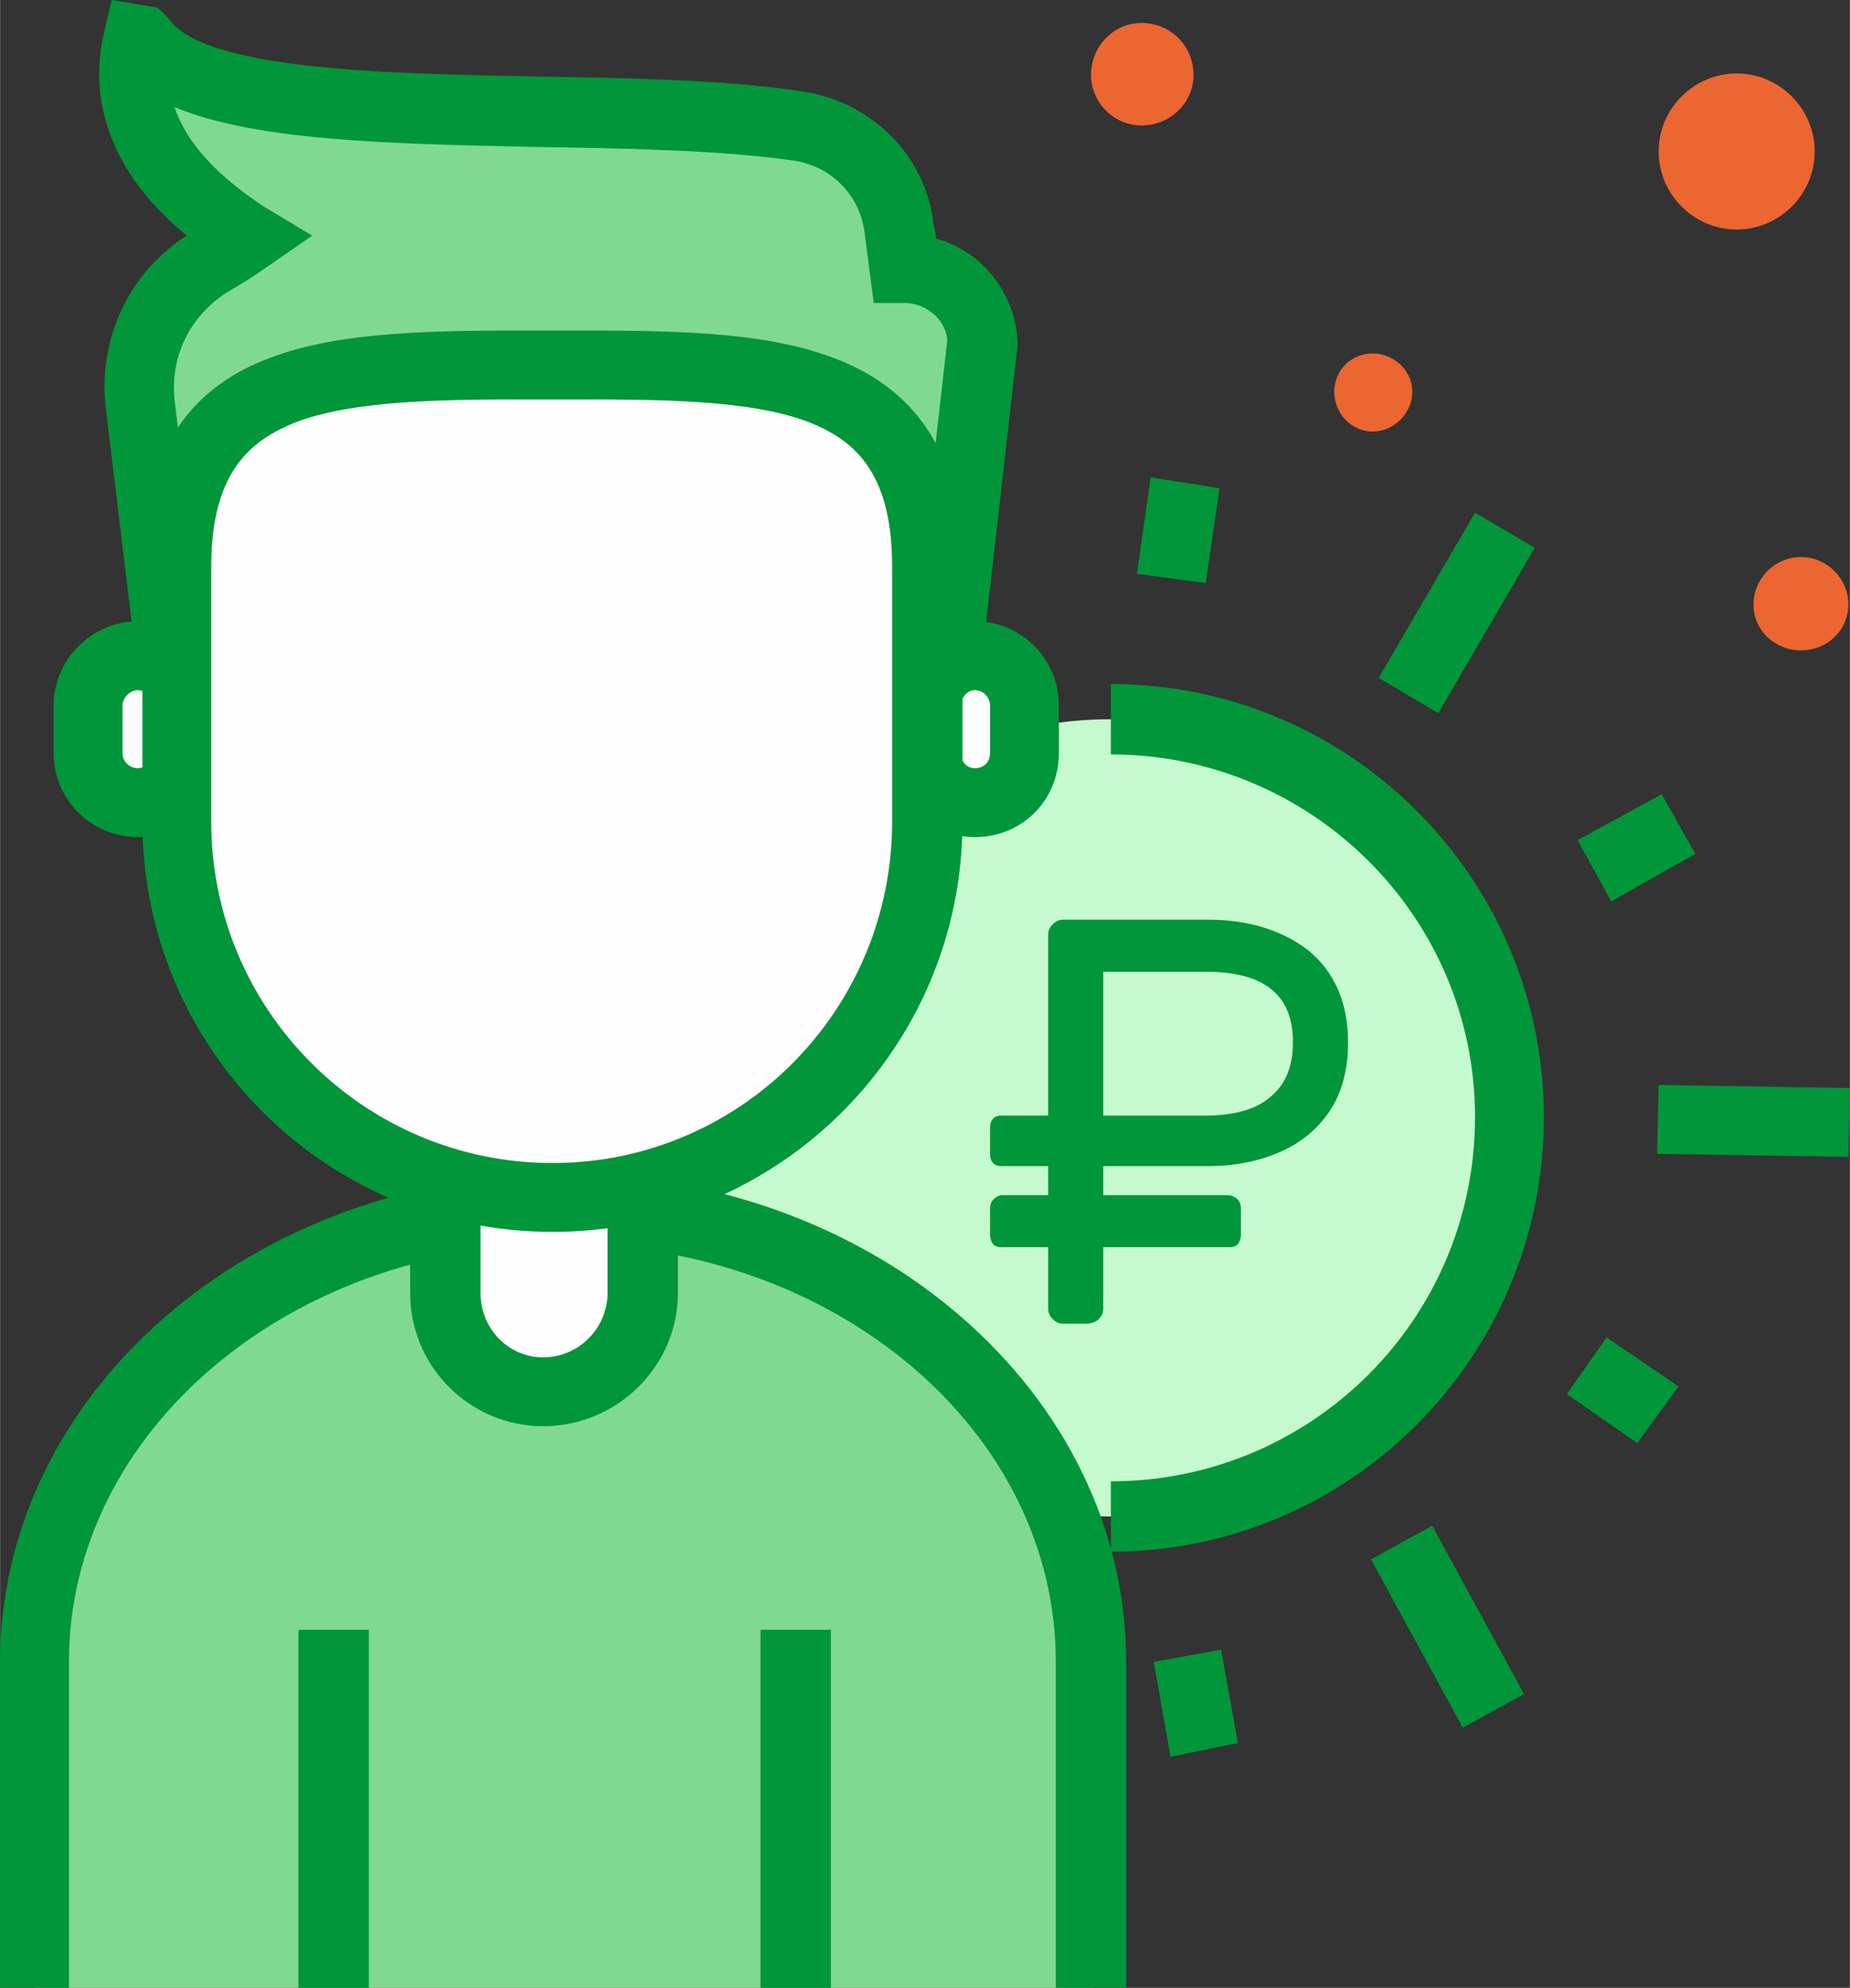 <?xml version="1.0" encoding="UTF-8"?>
<!DOCTYPE svg PUBLIC "-//W3C//DTD SVG 1.1//EN" "http://www.w3.org/Graphics/SVG/1.1/DTD/svg11.dtd">
<!-- Creator: CorelDRAW X7 -->
<svg xmlns="http://www.w3.org/2000/svg" xml:space="preserve" width="20.035mm" height="21.524mm" version="1.1" style="shape-rendering:geometricPrecision; text-rendering:geometricPrecision; image-rendering:optimizeQuality; fill-rule:evenodd; clip-rule:evenodd"
viewBox="0 0 1209 1299"
 xmlns:xlink="http://www.w3.org/1999/xlink">
 <rect x="0" y="0" width="1209" height="1299" fill="#333333" stroke="none"/>
 <defs>
  <style type="text/css">
   <![CDATA[
    .fil4 {fill:#FEFEFE}
    .fil1 {fill:#009639}
    .fil3 {fill:#80D990}
    .fil0 {fill:#C5FACF}
    .fil2 {fill:#EB6631}
    .fil5 {fill:#009639;fill-rule:nonzero}
   ]]>
  </style>
 </defs>
 <g id="Слой_x0020_1">
  <g id="_2369809008240">
   <path class="fil0" d="M987 731c0,143 -117,260 -261,260 -144,0 -260,-117 -260,-260 0,-144 116,-261 260,-261 144,0 261,117 261,261z"/>
   <path class="fil1" d="M726 1014l0 -46c131,0 238,-106 238,-238 0,-131 -107,-237 -238,-237l0 -46c156,0 283,127 283,283 0,157 -127,284 -283,284z"/>
   <path class="fil2" d="M923 256c0,14 -12,26 -26,26 -14,0 -25,-12 -25,-26 0,-14 11,-25 25,-25 14,0 26,11 26,25z"/>
   <path class="fil2" d="M1208 395c0,17 -14,30 -31,30 -17,0 -31,-13 -31,-30 0,-17 14,-31 31,-31 17,0 31,14 31,31z"/>
   <path class="fil2" d="M780 49c0,18 -15,33 -34,33 -18,0 -33,-15 -33,-33 0,-19 15,-34 33,-34 19,0 34,15 34,34z"/>
   <path class="fil2" d="M1186 99c0,28 -23,51 -51,51 -28,0 -51,-23 -51,-51 0,-28 23,-51 51,-51 28,0 51,23 51,51z"/>
   <polygon class="fil1" points="940,466 901,443 964,335 1003,358 "/>
   <polygon class="fil1" points="1053,589 1031,549 1086,519 1108,558 "/>
   <polygon class="fil1" points="788,381 743,375 752,312 797,319 "/>
   <polygon class="fil1" points="765,1148 754,1086 798,1078 809,1139 "/>
   <polygon class="fil1" points="1208,756 1083,754 1084,709 1209,711 "/>
   <polygon class="fil1" points="1070,943 1024,911 1050,874 1097,906 "/>
   <polygon class="fil1" points="956,1129 896,1019 936,997 996,1107 "/>
   <path class="fil3" d="M160 596l-10 0c-16,0 -29,-14 -29,-90l-29 -243c-5,-37 14,-73 46,-93 14,-7 24,-15 24,-15 -94,-58 -73,-122 -72,-130l1 0c46,67 289,36 432,58 34,5 60,32 65,66l3 26c28,0 51,23 51,51l-39 340c0,16 -13,30 -29,30l-414 0z"/>
   <path class="fil1" d="M114 70c8,24 29,46 60,66l30 18 -29 20c0,0 -11,8 -25,16 -25,15 -39,42 -36,71l29 242c0,60 8,70 9,71l8 -1 414 0c3,0 6,-3 6,-7l39 -343c0,-12 -12,-25 -28,-25l-20 0 -6 -46c-3,-24 -21,-43 -46,-47 -48,-7 -110,-8 -170,-9 -96,-2 -182,-4 -235,-26zm460 548l-424 0c-52,0 -52,-73 -52,-112l-29 -240c-5,-44 15,-88 53,-112 -62,-51 -61,-104 -54,-133l5 -21 30 5 7 7c23,34 143,36 240,38 61,1 125,2 176,10 44,7 79,42 84,86l2 10c30,8 53,37 53,70l-39 343c0,26 -24,49 -52,49z"/>
   <path class="fil4" d="M670 492c0,18 -15,33 -33,33 -18,0 -32,-15 -32,-33l0 -31c0,-18 14,-32 32,-32 18,0 33,14 33,32l0 31z"/>
   <path class="fil1" d="M637 451c-5,0 -9,5 -9,10l0 31c0,6 4,10 9,10 6,0 10,-4 10,-10l0 -31c0,-5 -4,-10 -10,-10zm0 96c-30,0 -55,-24 -55,-55l0 -31c0,-30 25,-55 55,-55 31,0 55,25 55,55l0 31c0,31 -24,55 -55,55z"/>
   <path class="fil4" d="M122 492c0,18 -14,33 -32,33 -18,0 -32,-15 -32,-33l0 -31c0,-18 14,-32 32,-32 18,0 32,14 32,32l0 31z"/>
   <path class="fil1" d="M90 451c-5,0 -10,5 -10,10l0 31c0,6 5,10 10,10 5,0 10,-4 10,-10l0 -31c0,-5 -5,-10 -10,-10zm0 96c-30,0 -55,-24 -55,-55l0 -31c0,-30 25,-55 55,-55 30,0 55,25 55,55l0 31c0,31 -25,55 -55,55z"/>
   <path class="fil3" d="M713 1299l0 -213c0,-163 -155,-296 -345,-296 -190,0 -345,133 -345,296l0 213 690 0z"/>
   <path class="fil1" d="M736 1299l-46 0 0 -213c0,-151 -144,-273 -322,-273 -178,0 -323,122 -323,273l0 213 -45 0 0 -213c0,-176 165,-319 368,-319 203,0 368,143 368,319l0 213z"/>
   <polygon class="fil1" points="241,1299 195,1299 195,1065 241,1065 "/>
   <polygon class="fil1" points="543,1299 497,1299 497,1065 543,1065 "/>
   <path class="fil4" d="M355 910l0 0c-35,0 -64,-29 -64,-65l0 -145c0,-31 25,-56 55,-56l19 0c30,0 55,25 55,56l0 145c0,36 -29,65 -65,65z"/>
   <path class="fil1" d="M346 667c-18,0 -32,15 -32,33l0 145c0,23 18,42 41,42 23,0 42,-19 42,-42l0 -145c0,-18 -14,-33 -32,-33l-19 0zm9 265c-48,0 -87,-39 -87,-87l0 -145c0,-43 35,-79 78,-79l19 0c43,0 78,36 78,79l0 145c0,48 -40,87 -88,87z"/>
   <path class="fil4" d="M361 782l0 0c-135,0 -246,-110 -246,-245l0 -167c0,-135 111,-132 246,-132 135,0 245,-3 245,132l0 167c0,135 -110,245 -245,245z"/>
   <path class="fil1" d="M344 261c-59,0 -114,1 -151,15 -27,11 -55,30 -55,94l0 167c0,123 100,223 223,223 123,0 222,-100 222,-223l0 -167c0,-64 -27,-83 -54,-94 -39,-15 -98,-15 -160,-15l-17 0c-3,0 -6,0 -8,0zm17 544c-148,0 -268,-120 -268,-268l0 -167c0,-70 27,-115 83,-136 47,-18 110,-18 176,-18l17 0c67,0 129,0 176,18 56,21 84,66 84,136l0 167c0,148 -120,268 -268,268z"/>
   <path class="fil5" d="M685 611c0,-3 1,-5 3,-7 2,-2 4,-3 7,-3l95 0c26,0 48,7 65,20 17,14 26,34 26,60 0,18 -4,33 -12,45 -8,12 -19,21 -33,27 -14,6 -29,9 -46,9l-69 0 0 19 81 0c3,0 5,1 7,3 1,1 2,3 2,6l0 17c0,2 -1,5 -2,6 -2,2 -4,2 -7,2l-81 0 0 40c0,3 -1,5 -3,7 -2,2 -5,3 -8,3l-15 0c-3,0 -5,-1 -7,-3 -2,-2 -3,-4 -3,-7l0 -40 -30 0c-2,0 -4,0 -6,-2 -1,-1 -2,-4 -2,-6l0 -17c0,-3 1,-5 2,-6 2,-2 4,-3 6,-3l30 0 0 -19 -30 0c-2,0 -4,0 -6,-2 -1,-1 -2,-3 -2,-6l0 -17c0,-3 1,-5 2,-6 2,-2 4,-2 6,-2l30 0 0 -118zm103 118c18,0 33,-4 42,-12 10,-8 15,-20 15,-36 0,-31 -19,-46 -57,-46l-67 0 0 94 67 0z"/>
  </g>
 </g>
</svg>
